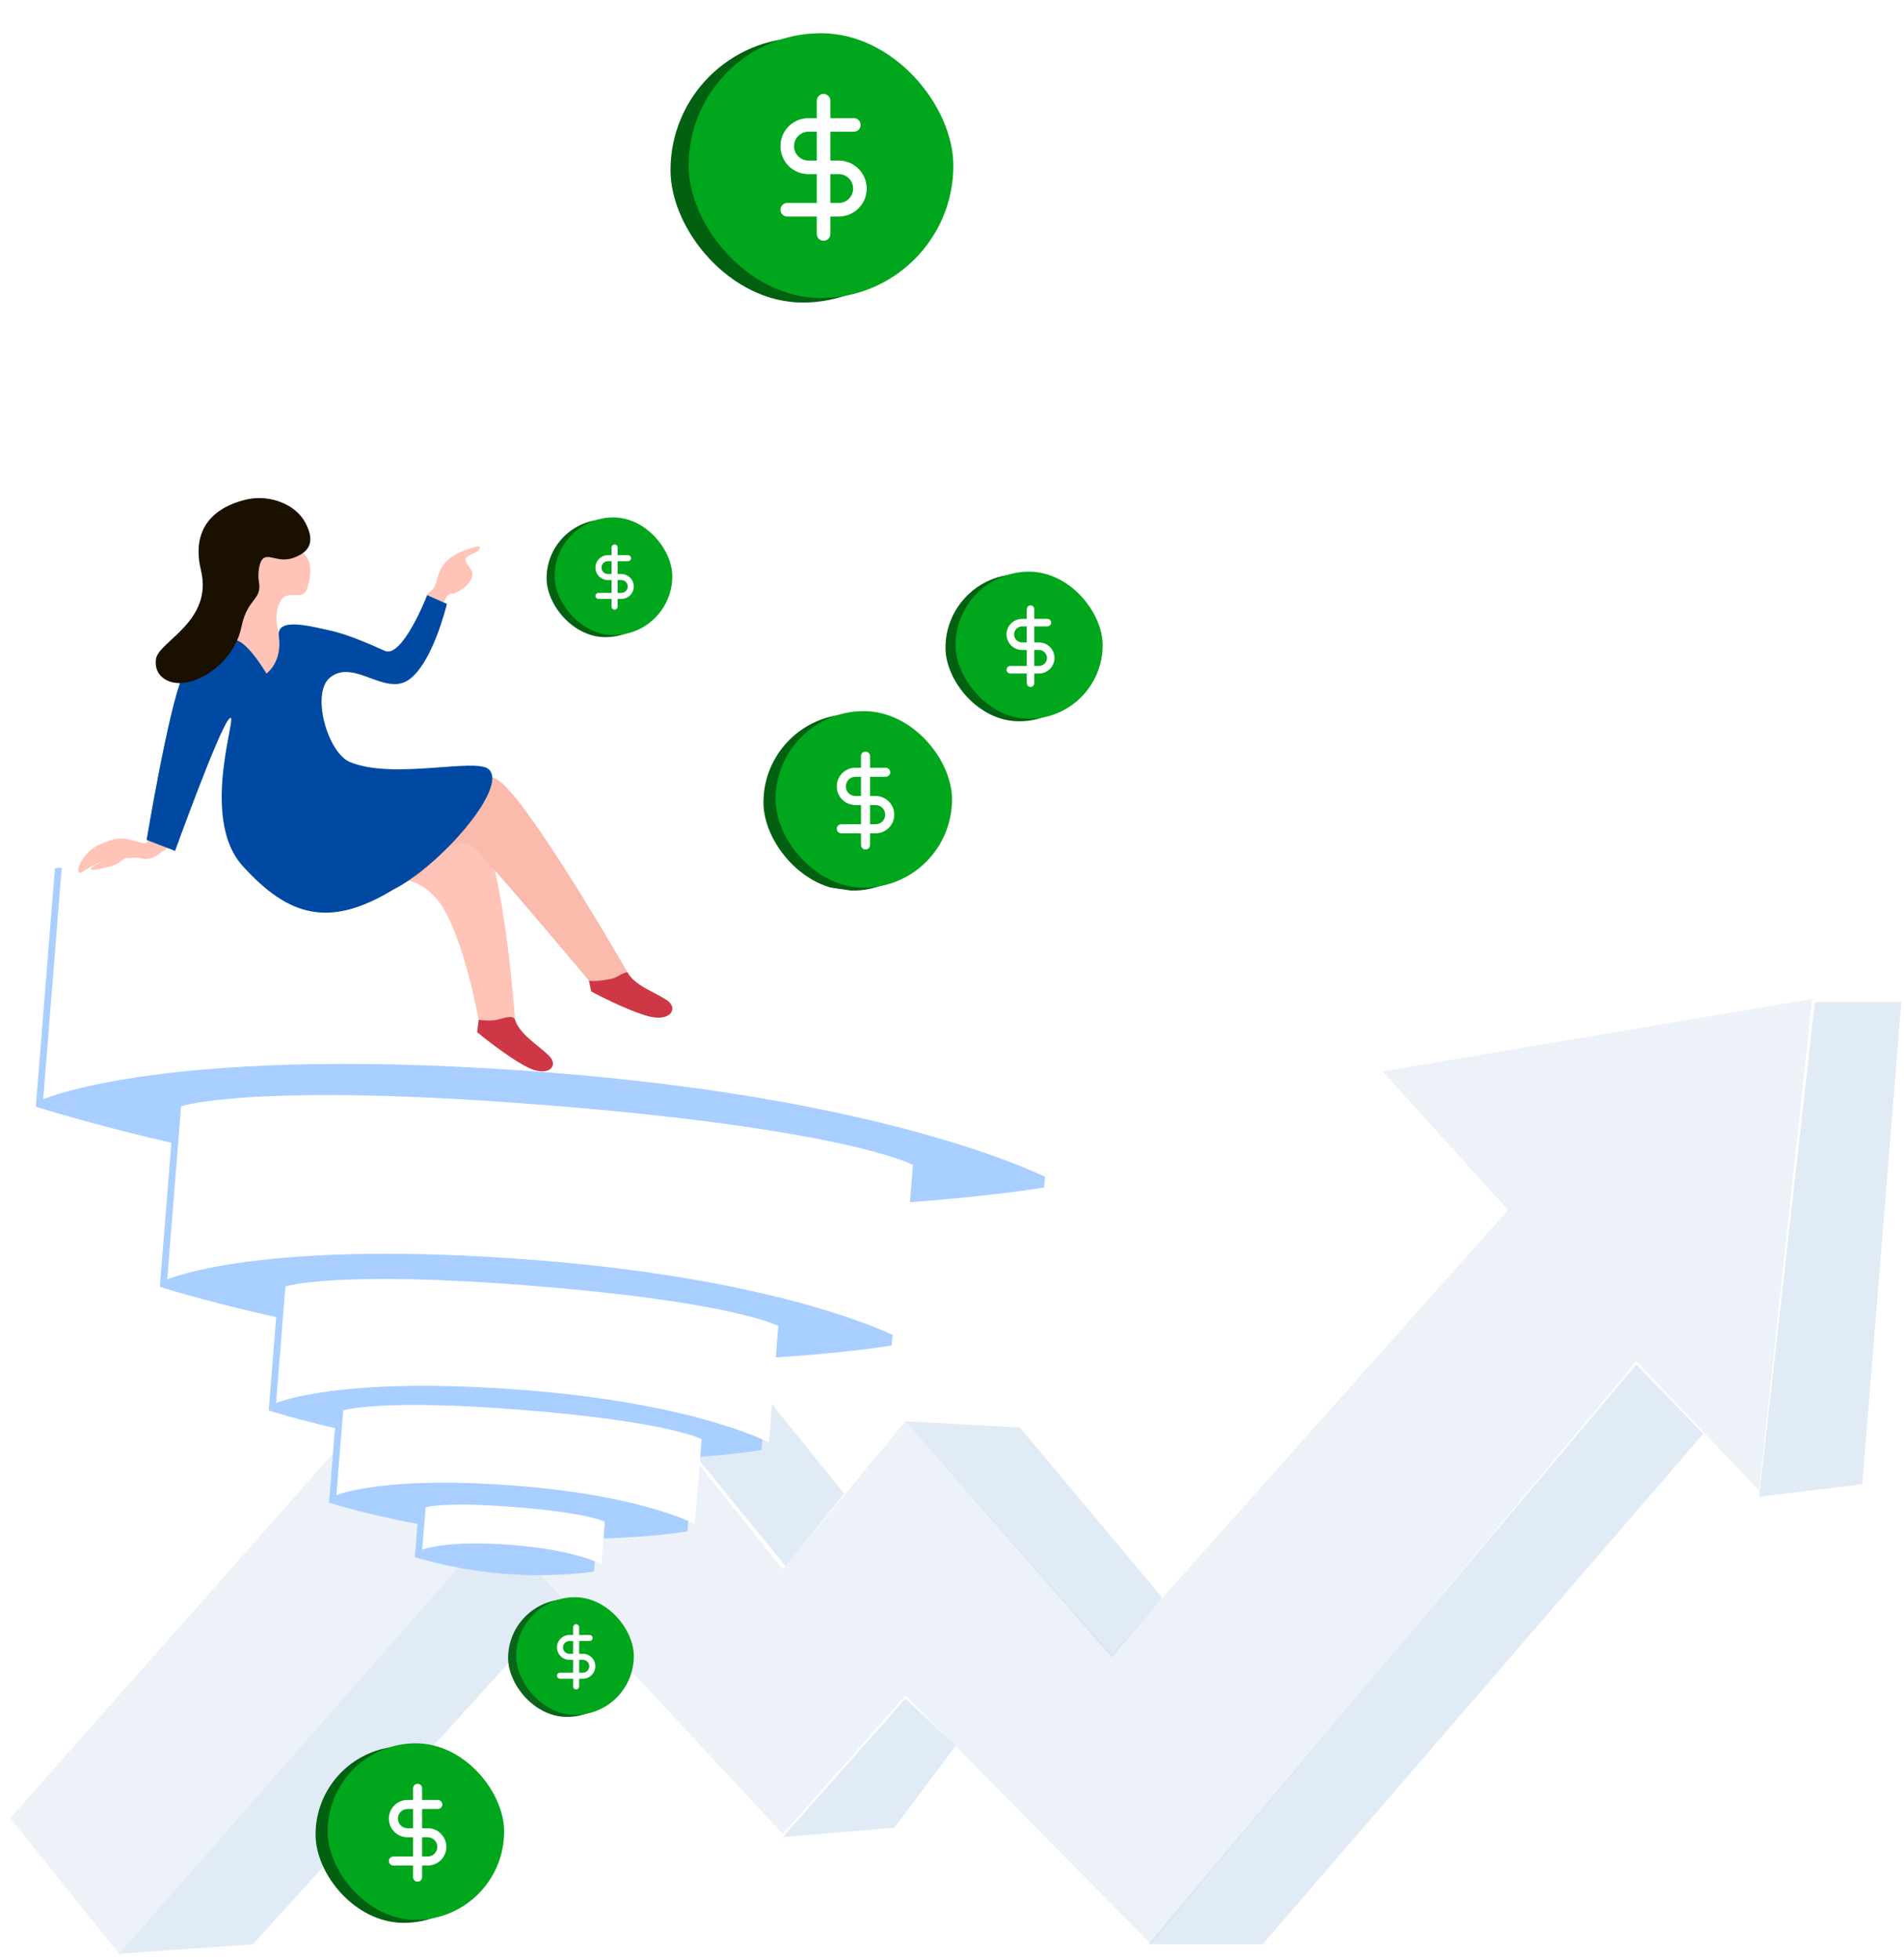 <svg width="516" height="531" viewBox="0 0 516 531" fill="none" xmlns="http://www.w3.org/2000/svg">
<g opacity="0.4">
<path d="M515.277 271.506H491.843L476.724 405.564L504.694 402.149L515.277 271.506Z" fill="#B3CDE7"/>
<path d="M173.588 336.399H141.082L212.897 424.349L228.772 404.71L173.588 336.399Z" fill="#B3CDE7"/>
<path d="M276.398 386.779L245.404 385.071L301.344 449.112L314.952 432.888L276.398 386.779Z" fill="#B3CDE7"/>
<path d="M342.165 526.814H311.171L443.462 369.701L461.605 388.486L342.165 526.814Z" fill="#B3CDE7"/>
<path d="M242.38 495.22L212.143 497.782L245.404 460.211L259.011 473.019L242.38 495.22Z" fill="#B3CDE7"/>
<path d="M68.511 526.815L32.226 529.376L134.279 413.249L153.177 433.742L68.511 526.815Z" fill="#B3CDE7"/>
<path d="M141.083 336.4L2.744 492.659L32.226 529.376L134.279 413.249L212.142 496.929L245.403 459.358L311.927 526.814L443.462 368.847L476.724 403.856L491.087 270.651L374.671 290.291L408.688 327.861L301.344 448.258L245.403 385.071L212.142 425.203L141.083 336.4Z" fill="#87B0D6" fill-opacity="0.4"/>
</g>
<g filter="url(#filter0_d_4142_22959)">
<rect x="148.127" y="140.747" width="31.89" height="31.89" rx="15.945" fill="#026011"/>
</g>
<g filter="url(#filter1_d_4142_22959)">
<rect x="150.307" y="140.199" width="31.89" height="31.89" rx="15.945" fill="#00A61B"/>
</g>
<path fill-rule="evenodd" clip-rule="evenodd" d="M166.564 147.51C167.015 147.51 167.381 147.876 167.381 148.327V164.376C167.381 164.828 167.015 165.194 166.564 165.194C166.112 165.194 165.746 164.828 165.746 164.376V148.327C165.746 147.876 166.112 147.51 166.564 147.51Z" fill="white"/>
<path fill-rule="evenodd" clip-rule="evenodd" d="M161.37 153.8C161.37 151.938 162.879 150.429 164.741 150.429H170.212C170.664 150.429 171.03 150.795 171.03 151.246C171.03 151.698 170.664 152.064 170.212 152.064H164.741C163.783 152.064 163.005 152.841 163.005 153.8C163.005 154.758 163.783 155.535 164.741 155.535H168.389C170.25 155.535 171.759 157.044 171.759 158.906C171.759 160.768 170.25 162.277 168.389 162.277H162.188C161.736 162.277 161.37 161.911 161.37 161.459C161.37 161.008 161.736 160.642 162.188 160.642H168.389C169.347 160.642 170.124 159.865 170.124 158.906C170.124 157.948 169.347 157.171 168.389 157.171H164.741C162.879 157.171 161.37 155.661 161.37 153.8Z" fill="white"/>
<g filter="url(#filter2_d_4142_22959)">
<rect x="137.701" y="433.315" width="31.89" height="31.89" rx="15.945" fill="#0A6519"/>
</g>
<g filter="url(#filter3_d_4142_22959)">
<rect x="139.881" y="432.768" width="31.89" height="31.89" rx="15.945" fill="#00A61B"/>
</g>
<path fill-rule="evenodd" clip-rule="evenodd" d="M156.138 440.079C156.59 440.079 156.956 440.445 156.956 440.896V456.945C156.956 457.397 156.59 457.763 156.138 457.763C155.686 457.763 155.32 457.397 155.32 456.945V440.896C155.32 440.445 155.686 440.079 156.138 440.079Z" fill="white"/>
<path fill-rule="evenodd" clip-rule="evenodd" d="M150.943 446.368C150.943 444.507 152.453 442.998 154.314 442.998H159.786C160.237 442.998 160.603 443.364 160.603 443.815C160.603 444.267 160.237 444.633 159.786 444.633H154.314C153.356 444.633 152.579 445.41 152.579 446.368C152.579 447.327 153.356 448.104 154.314 448.104H157.962C159.823 448.104 161.333 449.613 161.333 451.475C161.333 453.337 159.823 454.846 157.962 454.846H151.761C151.309 454.846 150.943 454.48 150.943 454.028C150.943 453.577 151.309 453.211 151.761 453.211H157.962C158.92 453.211 159.697 452.434 159.697 451.475C159.697 450.516 158.92 449.739 157.962 449.739H154.314C152.453 449.739 150.943 448.23 150.943 446.368Z" fill="white"/>
<g filter="url(#filter4_d_4142_22959)">
<rect x="181.713" y="10.226" width="71.751" height="71.751" rx="35.876" fill="#026011"/>
</g>
<g filter="url(#filter5_d_4142_22959)">
<rect x="186.618" y="9" width="71.751" height="71.751" rx="35.876" fill="#00A61B"/>
</g>
<path fill-rule="evenodd" clip-rule="evenodd" d="M223.198 25.451C224.214 25.451 225.038 26.275 225.038 27.291V63.401C225.038 64.417 224.214 65.241 223.198 65.241C222.182 65.241 221.358 64.417 221.358 63.401V27.291C221.358 26.275 222.182 25.451 223.198 25.451Z" fill="white"/>
<path fill-rule="evenodd" clip-rule="evenodd" d="M211.511 39.602C211.511 35.413 214.906 32.018 219.095 32.018H231.406C232.422 32.018 233.245 32.841 233.245 33.857C233.245 34.873 232.422 35.697 231.406 35.697H219.095C216.939 35.697 215.19 37.446 215.19 39.602C215.19 41.759 216.939 43.507 219.095 43.507H227.302C231.491 43.507 234.887 46.903 234.887 51.092C234.887 55.281 231.491 58.676 227.302 58.676H213.351C212.334 58.676 211.511 57.853 211.511 56.837C211.511 55.821 212.334 54.997 213.351 54.997H227.302C229.459 54.997 231.207 53.248 231.207 51.092C231.207 48.935 229.459 47.187 227.302 47.187H219.095C214.906 47.187 211.511 43.791 211.511 39.602Z" fill="white"/>
<g filter="url(#filter6_d_4142_22959)">
<rect x="256.233" y="155.575" width="39.862" height="39.862" rx="19.931" fill="#026011"/>
</g>
<g filter="url(#filter7_d_4142_22959)">
<rect x="258.959" y="154.894" width="39.862" height="39.862" rx="19.931" fill="#00A61B"/>
</g>
<path fill-rule="evenodd" clip-rule="evenodd" d="M279.281 164.034C279.845 164.034 280.303 164.492 280.303 165.056V185.118C280.303 185.682 279.845 186.14 279.281 186.14C278.716 186.14 278.259 185.682 278.259 185.118V165.056C278.259 164.492 278.716 164.034 279.281 164.034Z" fill="white"/>
<path fill-rule="evenodd" clip-rule="evenodd" d="M272.787 171.895C272.787 169.568 274.674 167.682 277.001 167.682H283.84C284.404 167.682 284.862 168.139 284.862 168.704C284.862 169.268 284.404 169.726 283.84 169.726H277.001C275.803 169.726 274.831 170.697 274.831 171.895C274.831 173.093 275.803 174.065 277.001 174.065H281.56C283.887 174.065 285.774 175.951 285.774 178.278C285.774 180.606 283.887 182.492 281.56 182.492H273.809C273.245 182.492 272.787 182.034 272.787 181.47C272.787 180.905 273.245 180.448 273.809 180.448H281.56C282.758 180.448 283.73 179.477 283.73 178.278C283.73 177.08 282.758 176.109 281.56 176.109H277.001C274.674 176.109 272.787 174.222 272.787 171.895Z" fill="white"/>
<g filter="url(#filter8_d_4142_22959)">
<rect x="206.902" y="193.495" width="47.834" height="47.834" rx="23.917" fill="#026011"/>
</g>
<g filter="url(#filter9_d_4142_22959)">
<rect x="210.174" y="192.679" width="47.834" height="47.834" rx="23.917" fill="#00A61B"/>
</g>
<path fill-rule="evenodd" clip-rule="evenodd" d="M234.558 203.645C235.236 203.645 235.785 204.194 235.785 204.871V228.945C235.785 229.622 235.236 230.171 234.558 230.171C233.881 230.171 233.332 229.622 233.332 228.945V204.871C233.332 204.194 233.881 203.645 234.558 203.645Z" fill="white"/>
<path fill-rule="evenodd" clip-rule="evenodd" d="M226.767 213.078C226.767 210.285 229.031 208.021 231.823 208.021H240.03C240.708 208.021 241.257 208.571 241.257 209.248C241.257 209.925 240.708 210.475 240.03 210.475H231.823C230.386 210.475 229.22 211.64 229.22 213.078C229.22 214.516 230.386 215.681 231.823 215.681H237.295C240.087 215.681 242.351 217.945 242.351 220.738C242.351 223.53 240.087 225.794 237.295 225.794H227.994C227.316 225.794 226.767 225.245 226.767 224.567C226.767 223.89 227.316 223.341 227.994 223.341H237.295C238.733 223.341 239.898 222.175 239.898 220.738C239.898 219.3 238.733 218.134 237.295 218.134H231.823C229.031 218.134 226.767 215.87 226.767 213.078Z" fill="white"/>
<g filter="url(#filter10_d_4142_22959)">
<rect x="85.518" y="473.172" width="47.834" height="47.834" rx="23.917" fill="#026011"/>
</g>
<g filter="url(#filter11_d_4142_22959)">
<rect x="88.789" y="472.355" width="47.834" height="47.834" rx="23.917" fill="#00A61B"/>
</g>
<path fill-rule="evenodd" clip-rule="evenodd" d="M113.175 483.321C113.852 483.321 114.401 483.87 114.401 484.547V508.621C114.401 509.298 113.852 509.847 113.175 509.847C112.497 509.847 111.948 509.298 111.948 508.621V484.547C111.948 483.87 112.497 483.321 113.175 483.321Z" fill="white"/>
<path fill-rule="evenodd" clip-rule="evenodd" d="M105.383 492.754C105.383 489.961 107.647 487.697 110.439 487.697H118.646C119.323 487.697 119.873 488.246 119.873 488.924C119.873 489.601 119.323 490.15 118.646 490.15H110.439C109.001 490.15 107.836 491.316 107.836 492.754C107.836 494.191 109.001 495.357 110.439 495.357H115.91C118.703 495.357 120.967 497.621 120.967 500.413C120.967 503.206 118.703 505.47 115.91 505.47H106.609C105.932 505.47 105.383 504.921 105.383 504.243C105.383 503.566 105.932 503.017 106.609 503.017H115.91C117.348 503.017 118.514 501.851 118.514 500.413C118.514 498.976 117.348 497.81 115.91 497.81H110.439C107.647 497.81 105.383 495.546 105.383 492.754Z" fill="white"/>
<path d="M282.982 321.734C282.982 321.734 225.629 331.68 145.741 325.285C69.638 319.193 9.71 299.859 9.71 299.859L14.885 235.217C14.885 235.217 98.495 230.54 152.973 234.936C207.029 239.298 288.157 257.093 288.157 257.093L282.982 321.734Z" fill="#A8CFFF"/>
<g filter="url(#filter12_i_4142_22959)">
<path d="M282.982 321.732C282.982 321.732 243.214 300.314 148.347 292.72C44.768 284.428 9.71 299.857 9.71 299.857L14.884 235.215C14.884 235.215 42.237 225.998 152.973 234.934C263.709 243.87 288.157 257.091 288.157 257.091L282.982 321.732Z" fill="white"/>
</g>
<path d="M241.662 364.546C241.662 364.546 200.035 371.765 142.052 367.123C86.816 362.701 43.32 348.669 43.32 348.669L47.075 301.751C47.075 301.751 107.76 298.356 147.301 301.547C186.535 304.713 245.418 317.629 245.418 317.629L241.662 364.546Z" fill="#A8CFFF"/>
<g filter="url(#filter13_i_4142_22959)">
<path d="M241.664 364.544C241.664 364.544 212.8 348.998 143.945 343.486C68.767 337.468 43.321 348.667 43.321 348.667L47.077 301.749C47.077 301.749 66.93 295.059 147.303 301.545C227.675 308.031 245.42 317.627 245.42 317.627L241.664 364.544Z" fill="white"/>
</g>
<path d="M206.396 392.868C206.396 392.868 178.362 397.73 139.314 394.604C102.115 391.626 72.823 382.176 72.823 382.176L75.352 350.58C75.352 350.58 116.22 348.293 142.849 350.442C169.271 352.574 208.926 361.272 208.926 361.272L206.396 392.868Z" fill="#A8CFFF"/>
<g filter="url(#filter14_i_4142_22959)">
<path d="M206.397 392.867C206.397 392.867 186.959 382.398 140.589 378.686C89.96 374.633 72.824 382.175 72.824 382.175L75.353 350.578C75.353 350.578 88.723 346.073 142.85 350.441C196.977 354.809 208.927 361.271 208.927 361.271L206.397 392.867Z" fill="white"/>
</g>
<path d="M186.31 414.922C186.31 414.922 165.922 418.458 137.523 416.185C110.469 414.019 89.166 407.146 89.166 407.146L91.005 384.167C91.005 384.167 120.728 382.504 140.094 384.067C159.31 385.617 188.15 391.943 188.15 391.943L186.31 414.922Z" fill="#A8CFFF"/>
<g filter="url(#filter15_i_4142_22959)">
<path d="M186.311 414.921C186.311 414.921 172.173 407.307 138.45 404.608C101.629 401.66 89.166 407.145 89.166 407.145L91.005 384.166C91.005 384.166 100.729 380.889 140.094 384.066C179.459 387.242 188.15 391.942 188.15 391.942L186.311 414.921Z" fill="white"/>
</g>
<path d="M160.997 425.798C160.997 425.798 150.802 427.566 136.603 426.429C123.076 425.347 112.424 421.91 112.424 421.91L113.344 410.421C113.344 410.421 128.205 409.589 137.888 410.37C147.496 411.146 161.916 414.309 161.916 414.309L160.997 425.798Z" fill="#A8CFFF"/>
<g filter="url(#filter16_i_4142_22959)">
<path d="M160.995 425.798C160.995 425.798 153.927 421.991 137.065 420.642C118.654 419.168 112.423 421.91 112.423 421.91L113.343 410.421C113.343 410.421 118.204 408.782 137.887 410.371C157.569 411.959 161.915 414.309 161.915 414.309L160.995 425.798Z" fill="white"/>
</g>
<path fill-rule="evenodd" clip-rule="evenodd" d="M139.587 276.318C139.587 276.318 136.851 237.745 131.096 227.049C125.342 216.354 110.946 219.5 110.946 219.5L103.834 238.373C103.834 238.373 112.894 235.894 119.243 244.731C125.592 253.567 129.724 276.318 129.724 276.318C129.724 276.318 131.722 276.729 132.601 276.729C134.255 276.729 135.646 276.318 137.023 276.318C140.184 276.318 139.587 276.318 139.587 276.318Z" fill="#FFC4B7"/>
<path fill-rule="evenodd" clip-rule="evenodd" d="M129.314 279.68C129.314 279.68 137.535 286.489 143.048 289.232C148.563 291.976 151.675 288.843 148.725 285.988C145.776 283.133 140.752 280.15 139.588 276.318C139.125 274.796 136.222 276.005 134.656 276.318C132.601 276.729 129.725 276.318 129.725 276.318L129.314 279.68Z" fill="#CE3846"/>
<path fill-rule="evenodd" clip-rule="evenodd" d="M170.038 263.423C170.038 263.423 142.906 216.152 134.835 211.282C126.765 206.411 113.927 215.808 113.927 215.808L112.496 238.458C112.496 238.458 122.485 223.509 129.006 230.228C135.527 236.948 159.596 265.684 159.596 265.684C159.596 265.684 163.779 266.88 165.653 266.475C167.528 266.069 170.038 263.423 170.038 263.423Z" fill="#FABAAC"/>
<path fill-rule="evenodd" clip-rule="evenodd" d="M160.237 268.651C160.237 268.651 169.756 273.769 175.743 275.366C181.731 276.963 184.09 273.149 180.584 270.897C177.079 268.646 172.011 267.035 170.037 263.421C168.638 263.566 167.287 264.858 165.793 265.181C161.375 266.138 159.594 265.682 159.594 265.682L160.237 268.651Z" fill="#CE3846"/>
<path fill-rule="evenodd" clip-rule="evenodd" d="M76.007 171.879C75.415 171.879 73.901 166.534 76.007 162.907C78.112 159.28 82.115 163.306 83.298 159.318C84.48 155.331 84.781 151.574 81.327 149.15C77.873 146.726 73.123 149.036 71.08 150.745C69.038 152.454 68.927 150.837 66.439 158.786C63.951 166.735 63.194 169.482 63.592 174.671C63.99 179.859 73.051 183.443 73.051 183.443C73.051 183.443 78.537 171.879 76.007 171.879Z" fill="#FFC4B7"/>
<path fill-rule="evenodd" clip-rule="evenodd" d="M122.567 160.856C124.179 160.856 129.547 157.149 127.644 154.335C126.946 153.304 125.812 151.965 126.192 151.385C127.19 149.86 129.278 150.137 129.993 148.664C130.709 147.191 126.279 148.897 124.154 149.86C122.029 150.823 120.022 152.701 119.139 154.839C118.255 156.977 118.259 158.985 116.851 160.041C115.444 161.098 114.84 162.367 115.65 163.982C116.461 165.598 120.128 163.982 120.128 163.982C120.128 163.982 120.673 160.856 122.567 160.856Z" fill="#FFC4B7"/>
<path fill-rule="evenodd" clip-rule="evenodd" d="M46.302 228.973C46.302 228.973 46.302 229.172 44.517 230.368C42.733 231.564 41.146 233.357 38.172 232.56C35.197 231.763 41.939 226.183 41.939 226.183L46.302 228.973Z" fill="#FFC4B7"/>
<path fill-rule="evenodd" clip-rule="evenodd" d="M39.839 232.469C39.839 232.469 33.062 232.136 28.435 233.285C23.808 234.434 21.985 237.248 21.306 236.29C20.627 235.332 22.899 230.62 26.921 228.852C30.943 227.084 32.682 226.825 35.668 227.594C39.478 228.575 42.862 229.597 42.862 229.597L39.839 232.469Z" fill="#FFC4B7"/>
<path fill-rule="evenodd" clip-rule="evenodd" d="M37.654 231.467C34.238 231.245 32.915 233.959 30.064 234.732C27.214 235.504 23.587 236.274 24.933 235.02C26.28 233.767 29.666 233.306 31.761 230.071C33.855 226.837 37.654 231.467 37.654 231.467" fill="#FFC4B7"/>
<path fill-rule="evenodd" clip-rule="evenodd" d="M132.432 208.423C137.949 213.341 119.045 234.796 106.717 240.96C89.245 251.623 78.224 248.364 65.782 234.663C53.34 220.962 65.715 190.173 61.906 195.011C58.935 198.784 47.45 230.557 47.45 230.557L39.726 227.579C39.726 227.579 45.629 192.167 49.43 183.295C51.984 177.334 61.061 175.228 61.906 174.161C65.058 170.178 72.203 182.501 72.203 182.501C72.203 182.501 76.56 179.522 75.57 172.373C74.832 167.047 84.481 169.792 89.234 170.785C93.987 171.778 100.324 174.558 104.284 176.345C109.048 178.494 115.77 161.253 115.77 161.253L121.117 163.636C121.117 163.636 117.234 179.936 110.621 184.288C104.284 188.458 96.131 178.818 89.828 183.295C89.708 183.381 89.589 183.47 89.472 183.564C84.154 187.819 88.83 203.966 94.794 206.458C106.522 211.358 128.867 205.246 132.432 208.423Z" fill="#0049A3"/>
<path fill-rule="evenodd" clip-rule="evenodd" d="M79.599 151.124C83.92 149.537 85.491 146.759 82.742 141.601C79.992 136.443 72.921 134.062 67.225 135.253C61.53 136.443 51.12 140.609 54.459 154.497C57.798 168.384 43.068 173.741 42.282 178.503C41.496 183.264 45.998 186.252 51.709 184.653C57.421 183.053 63.887 177.511 65.458 169.773C67.029 162.036 71.063 162.625 70.172 157.671C69.779 155.489 70.246 152.707 70.957 151.719C72.528 149.537 75.278 152.711 79.599 151.124Z" fill="#191000"/>
<defs>
<filter id="filter0_d_4142_22959" x="139.127" y="131.747" width="49.89" height="49.89" filterUnits="userSpaceOnUse" color-interpolation-filters="sRGB">
<feFlood flood-opacity="0" result="BackgroundImageFix"/>
<feColorMatrix in="SourceAlpha" type="matrix" values="0 0 0 0 0 0 0 0 0 0 0 0 0 0 0 0 0 0 127 0" result="hardAlpha"/>
<feOffset/>
<feGaussianBlur stdDeviation="4.5"/>
<feColorMatrix type="matrix" values="0 0 0 0 0.761 0 0 0 0 0.8 0 0 0 0 0.843 0 0 0 0.16 0"/>
<feBlend mode="normal" in2="BackgroundImageFix" result="effect1_dropShadow_4142_22959"/>
<feBlend mode="normal" in="SourceGraphic" in2="effect1_dropShadow_4142_22959" result="shape"/>
</filter>
<filter id="filter1_d_4142_22959" x="141.307" y="131.199" width="49.89" height="49.89" filterUnits="userSpaceOnUse" color-interpolation-filters="sRGB">
<feFlood flood-opacity="0" result="BackgroundImageFix"/>
<feColorMatrix in="SourceAlpha" type="matrix" values="0 0 0 0 0 0 0 0 0 0 0 0 0 0 0 0 0 0 127 0" result="hardAlpha"/>
<feOffset/>
<feGaussianBlur stdDeviation="4.5"/>
<feColorMatrix type="matrix" values="0 0 0 0 0.761 0 0 0 0 0.8 0 0 0 0 0.843 0 0 0 0.16 0"/>
<feBlend mode="normal" in2="BackgroundImageFix" result="effect1_dropShadow_4142_22959"/>
<feBlend mode="normal" in="SourceGraphic" in2="effect1_dropShadow_4142_22959" result="shape"/>
</filter>
<filter id="filter2_d_4142_22959" x="128.701" y="424.315" width="49.89" height="49.89" filterUnits="userSpaceOnUse" color-interpolation-filters="sRGB">
<feFlood flood-opacity="0" result="BackgroundImageFix"/>
<feColorMatrix in="SourceAlpha" type="matrix" values="0 0 0 0 0 0 0 0 0 0 0 0 0 0 0 0 0 0 127 0" result="hardAlpha"/>
<feOffset/>
<feGaussianBlur stdDeviation="4.5"/>
<feColorMatrix type="matrix" values="0 0 0 0 0.761 0 0 0 0 0.8 0 0 0 0 0.843 0 0 0 0.16 0"/>
<feBlend mode="normal" in2="BackgroundImageFix" result="effect1_dropShadow_4142_22959"/>
<feBlend mode="normal" in="SourceGraphic" in2="effect1_dropShadow_4142_22959" result="shape"/>
</filter>
<filter id="filter3_d_4142_22959" x="130.881" y="423.768" width="49.89" height="49.89" filterUnits="userSpaceOnUse" color-interpolation-filters="sRGB">
<feFlood flood-opacity="0" result="BackgroundImageFix"/>
<feColorMatrix in="SourceAlpha" type="matrix" values="0 0 0 0 0 0 0 0 0 0 0 0 0 0 0 0 0 0 127 0" result="hardAlpha"/>
<feOffset/>
<feGaussianBlur stdDeviation="4.5"/>
<feColorMatrix type="matrix" values="0 0 0 0 0.761 0 0 0 0 0.8 0 0 0 0 0.843 0 0 0 0.16 0"/>
<feBlend mode="normal" in2="BackgroundImageFix" result="effect1_dropShadow_4142_22959"/>
<feBlend mode="normal" in="SourceGraphic" in2="effect1_dropShadow_4142_22959" result="shape"/>
</filter>
<filter id="filter4_d_4142_22959" x="172.713" y="1.226" width="89.751" height="89.751" filterUnits="userSpaceOnUse" color-interpolation-filters="sRGB">
<feFlood flood-opacity="0" result="BackgroundImageFix"/>
<feColorMatrix in="SourceAlpha" type="matrix" values="0 0 0 0 0 0 0 0 0 0 0 0 0 0 0 0 0 0 127 0" result="hardAlpha"/>
<feOffset/>
<feGaussianBlur stdDeviation="4.5"/>
<feColorMatrix type="matrix" values="0 0 0 0 0.761 0 0 0 0 0.8 0 0 0 0 0.843 0 0 0 0.16 0"/>
<feBlend mode="normal" in2="BackgroundImageFix" result="effect1_dropShadow_4142_22959"/>
<feBlend mode="normal" in="SourceGraphic" in2="effect1_dropShadow_4142_22959" result="shape"/>
</filter>
<filter id="filter5_d_4142_22959" x="177.618" y="0" width="89.751" height="89.752" filterUnits="userSpaceOnUse" color-interpolation-filters="sRGB">
<feFlood flood-opacity="0" result="BackgroundImageFix"/>
<feColorMatrix in="SourceAlpha" type="matrix" values="0 0 0 0 0 0 0 0 0 0 0 0 0 0 0 0 0 0 127 0" result="hardAlpha"/>
<feOffset/>
<feGaussianBlur stdDeviation="4.5"/>
<feColorMatrix type="matrix" values="0 0 0 0 0.761 0 0 0 0 0.8 0 0 0 0 0.843 0 0 0 0.16 0"/>
<feBlend mode="normal" in2="BackgroundImageFix" result="effect1_dropShadow_4142_22959"/>
<feBlend mode="normal" in="SourceGraphic" in2="effect1_dropShadow_4142_22959" result="shape"/>
</filter>
<filter id="filter6_d_4142_22959" x="247.233" y="146.575" width="57.862" height="57.862" filterUnits="userSpaceOnUse" color-interpolation-filters="sRGB">
<feFlood flood-opacity="0" result="BackgroundImageFix"/>
<feColorMatrix in="SourceAlpha" type="matrix" values="0 0 0 0 0 0 0 0 0 0 0 0 0 0 0 0 0 0 127 0" result="hardAlpha"/>
<feOffset/>
<feGaussianBlur stdDeviation="4.5"/>
<feColorMatrix type="matrix" values="0 0 0 0 0.761 0 0 0 0 0.8 0 0 0 0 0.843 0 0 0 0.16 0"/>
<feBlend mode="normal" in2="BackgroundImageFix" result="effect1_dropShadow_4142_22959"/>
<feBlend mode="normal" in="SourceGraphic" in2="effect1_dropShadow_4142_22959" result="shape"/>
</filter>
<filter id="filter7_d_4142_22959" x="249.959" y="145.894" width="57.862" height="57.862" filterUnits="userSpaceOnUse" color-interpolation-filters="sRGB">
<feFlood flood-opacity="0" result="BackgroundImageFix"/>
<feColorMatrix in="SourceAlpha" type="matrix" values="0 0 0 0 0 0 0 0 0 0 0 0 0 0 0 0 0 0 127 0" result="hardAlpha"/>
<feOffset/>
<feGaussianBlur stdDeviation="4.5"/>
<feColorMatrix type="matrix" values="0 0 0 0 0.761 0 0 0 0 0.8 0 0 0 0 0.843 0 0 0 0.16 0"/>
<feBlend mode="normal" in2="BackgroundImageFix" result="effect1_dropShadow_4142_22959"/>
<feBlend mode="normal" in="SourceGraphic" in2="effect1_dropShadow_4142_22959" result="shape"/>
</filter>
<filter id="filter8_d_4142_22959" x="197.902" y="184.495" width="65.834" height="65.834" filterUnits="userSpaceOnUse" color-interpolation-filters="sRGB">
<feFlood flood-opacity="0" result="BackgroundImageFix"/>
<feColorMatrix in="SourceAlpha" type="matrix" values="0 0 0 0 0 0 0 0 0 0 0 0 0 0 0 0 0 0 127 0" result="hardAlpha"/>
<feOffset/>
<feGaussianBlur stdDeviation="4.5"/>
<feColorMatrix type="matrix" values="0 0 0 0 0.761 0 0 0 0 0.8 0 0 0 0 0.843 0 0 0 0.16 0"/>
<feBlend mode="normal" in2="BackgroundImageFix" result="effect1_dropShadow_4142_22959"/>
<feBlend mode="normal" in="SourceGraphic" in2="effect1_dropShadow_4142_22959" result="shape"/>
</filter>
<filter id="filter9_d_4142_22959" x="201.174" y="183.679" width="65.834" height="65.834" filterUnits="userSpaceOnUse" color-interpolation-filters="sRGB">
<feFlood flood-opacity="0" result="BackgroundImageFix"/>
<feColorMatrix in="SourceAlpha" type="matrix" values="0 0 0 0 0 0 0 0 0 0 0 0 0 0 0 0 0 0 127 0" result="hardAlpha"/>
<feOffset/>
<feGaussianBlur stdDeviation="4.5"/>
<feColorMatrix type="matrix" values="0 0 0 0 0.761 0 0 0 0 0.8 0 0 0 0 0.843 0 0 0 0.16 0"/>
<feBlend mode="normal" in2="BackgroundImageFix" result="effect1_dropShadow_4142_22959"/>
<feBlend mode="normal" in="SourceGraphic" in2="effect1_dropShadow_4142_22959" result="shape"/>
</filter>
<filter id="filter10_d_4142_22959" x="76.518" y="464.172" width="65.834" height="65.835" filterUnits="userSpaceOnUse" color-interpolation-filters="sRGB">
<feFlood flood-opacity="0" result="BackgroundImageFix"/>
<feColorMatrix in="SourceAlpha" type="matrix" values="0 0 0 0 0 0 0 0 0 0 0 0 0 0 0 0 0 0 127 0" result="hardAlpha"/>
<feOffset/>
<feGaussianBlur stdDeviation="4.5"/>
<feColorMatrix type="matrix" values="0 0 0 0 0.761 0 0 0 0 0.8 0 0 0 0 0.843 0 0 0 0.16 0"/>
<feBlend mode="normal" in2="BackgroundImageFix" result="effect1_dropShadow_4142_22959"/>
<feBlend mode="normal" in="SourceGraphic" in2="effect1_dropShadow_4142_22959" result="shape"/>
</filter>
<filter id="filter11_d_4142_22959" x="79.789" y="463.355" width="65.834" height="65.835" filterUnits="userSpaceOnUse" color-interpolation-filters="sRGB">
<feFlood flood-opacity="0" result="BackgroundImageFix"/>
<feColorMatrix in="SourceAlpha" type="matrix" values="0 0 0 0 0 0 0 0 0 0 0 0 0 0 0 0 0 0 127 0" result="hardAlpha"/>
<feOffset/>
<feGaussianBlur stdDeviation="4.5"/>
<feColorMatrix type="matrix" values="0 0 0 0 0.761 0 0 0 0 0.8 0 0 0 0 0.843 0 0 0 0.16 0"/>
<feBlend mode="normal" in2="BackgroundImageFix" result="effect1_dropShadow_4142_22959"/>
<feBlend mode="normal" in="SourceGraphic" in2="effect1_dropShadow_4142_22959" result="shape"/>
</filter>
<filter id="filter12_i_4142_22959" x="9.71" y="229.034" width="280.447" height="92.698" filterUnits="userSpaceOnUse" color-interpolation-filters="sRGB">
<feFlood flood-opacity="0" result="BackgroundImageFix"/>
<feBlend mode="normal" in="SourceGraphic" in2="BackgroundImageFix" result="shape"/>
<feColorMatrix in="SourceAlpha" type="matrix" values="0 0 0 0 0 0 0 0 0 0 0 0 0 0 0 0 0 0 127 0" result="hardAlpha"/>
<feOffset dx="2" dy="-2"/>
<feGaussianBlur stdDeviation="2"/>
<feComposite in2="hardAlpha" operator="arithmetic" k2="-1" k3="1"/>
<feColorMatrix type="matrix" values="0 0 0 0 0.8 0 0 0 0 0.882 0 0 0 0 0.976 0 0 0 1 0"/>
<feBlend mode="normal" in2="shape" result="effect1_innerShadow_4142_22959"/>
</filter>
<filter id="filter13_i_4142_22959" x="43.321" y="296.715" width="204.098" height="67.829" filterUnits="userSpaceOnUse" color-interpolation-filters="sRGB">
<feFlood flood-opacity="0" result="BackgroundImageFix"/>
<feBlend mode="normal" in="SourceGraphic" in2="BackgroundImageFix" result="shape"/>
<feColorMatrix in="SourceAlpha" type="matrix" values="0 0 0 0 0 0 0 0 0 0 0 0 0 0 0 0 0 0 127 0" result="hardAlpha"/>
<feOffset dx="2" dy="-2"/>
<feGaussianBlur stdDeviation="2"/>
<feComposite in2="hardAlpha" operator="arithmetic" k2="-1" k3="1"/>
<feColorMatrix type="matrix" values="0 0 0 0 0.8 0 0 0 0 0.882 0 0 0 0 0.976 0 0 0 1 0"/>
<feBlend mode="normal" in2="shape" result="effect1_innerShadow_4142_22959"/>
</filter>
<filter id="filter14_i_4142_22959" x="72.824" y="346.535" width="138.103" height="46.333" filterUnits="userSpaceOnUse" color-interpolation-filters="sRGB">
<feFlood flood-opacity="0" result="BackgroundImageFix"/>
<feBlend mode="normal" in="SourceGraphic" in2="BackgroundImageFix" result="shape"/>
<feColorMatrix in="SourceAlpha" type="matrix" values="0 0 0 0 0 0 0 0 0 0 0 0 0 0 0 0 0 0 127 0" result="hardAlpha"/>
<feOffset dx="2" dy="-2"/>
<feGaussianBlur stdDeviation="2"/>
<feComposite in2="hardAlpha" operator="arithmetic" k2="-1" k3="1"/>
<feColorMatrix type="matrix" values="0 0 0 0 0.8 0 0 0 0 0.882 0 0 0 0 0.976 0 0 0 1 0"/>
<feBlend mode="normal" in2="shape" result="effect1_innerShadow_4142_22959"/>
</filter>
<filter id="filter15_i_4142_22959" x="89.166" y="380.679" width="100.984" height="34.242" filterUnits="userSpaceOnUse" color-interpolation-filters="sRGB">
<feFlood flood-opacity="0" result="BackgroundImageFix"/>
<feBlend mode="normal" in="SourceGraphic" in2="BackgroundImageFix" result="shape"/>
<feColorMatrix in="SourceAlpha" type="matrix" values="0 0 0 0 0 0 0 0 0 0 0 0 0 0 0 0 0 0 127 0" result="hardAlpha"/>
<feOffset dx="2" dy="-2"/>
<feGaussianBlur stdDeviation="2"/>
<feComposite in2="hardAlpha" operator="arithmetic" k2="-1" k3="1"/>
<feColorMatrix type="matrix" values="0 0 0 0 0.8 0 0 0 0 0.882 0 0 0 0 0.976 0 0 0 1 0"/>
<feBlend mode="normal" in2="shape" result="effect1_innerShadow_4142_22959"/>
</filter>
<filter id="filter16_i_4142_22959" x="112.423" y="407.677" width="51.492" height="18.121" filterUnits="userSpaceOnUse" color-interpolation-filters="sRGB">
<feFlood flood-opacity="0" result="BackgroundImageFix"/>
<feBlend mode="normal" in="SourceGraphic" in2="BackgroundImageFix" result="shape"/>
<feColorMatrix in="SourceAlpha" type="matrix" values="0 0 0 0 0 0 0 0 0 0 0 0 0 0 0 0 0 0 127 0" result="hardAlpha"/>
<feOffset dx="2" dy="-2"/>
<feGaussianBlur stdDeviation="2"/>
<feComposite in2="hardAlpha" operator="arithmetic" k2="-1" k3="1"/>
<feColorMatrix type="matrix" values="0 0 0 0 0.8 0 0 0 0 0.882 0 0 0 0 0.976 0 0 0 1 0"/>
<feBlend mode="normal" in2="shape" result="effect1_innerShadow_4142_22959"/>
</filter>
</defs>
</svg>
